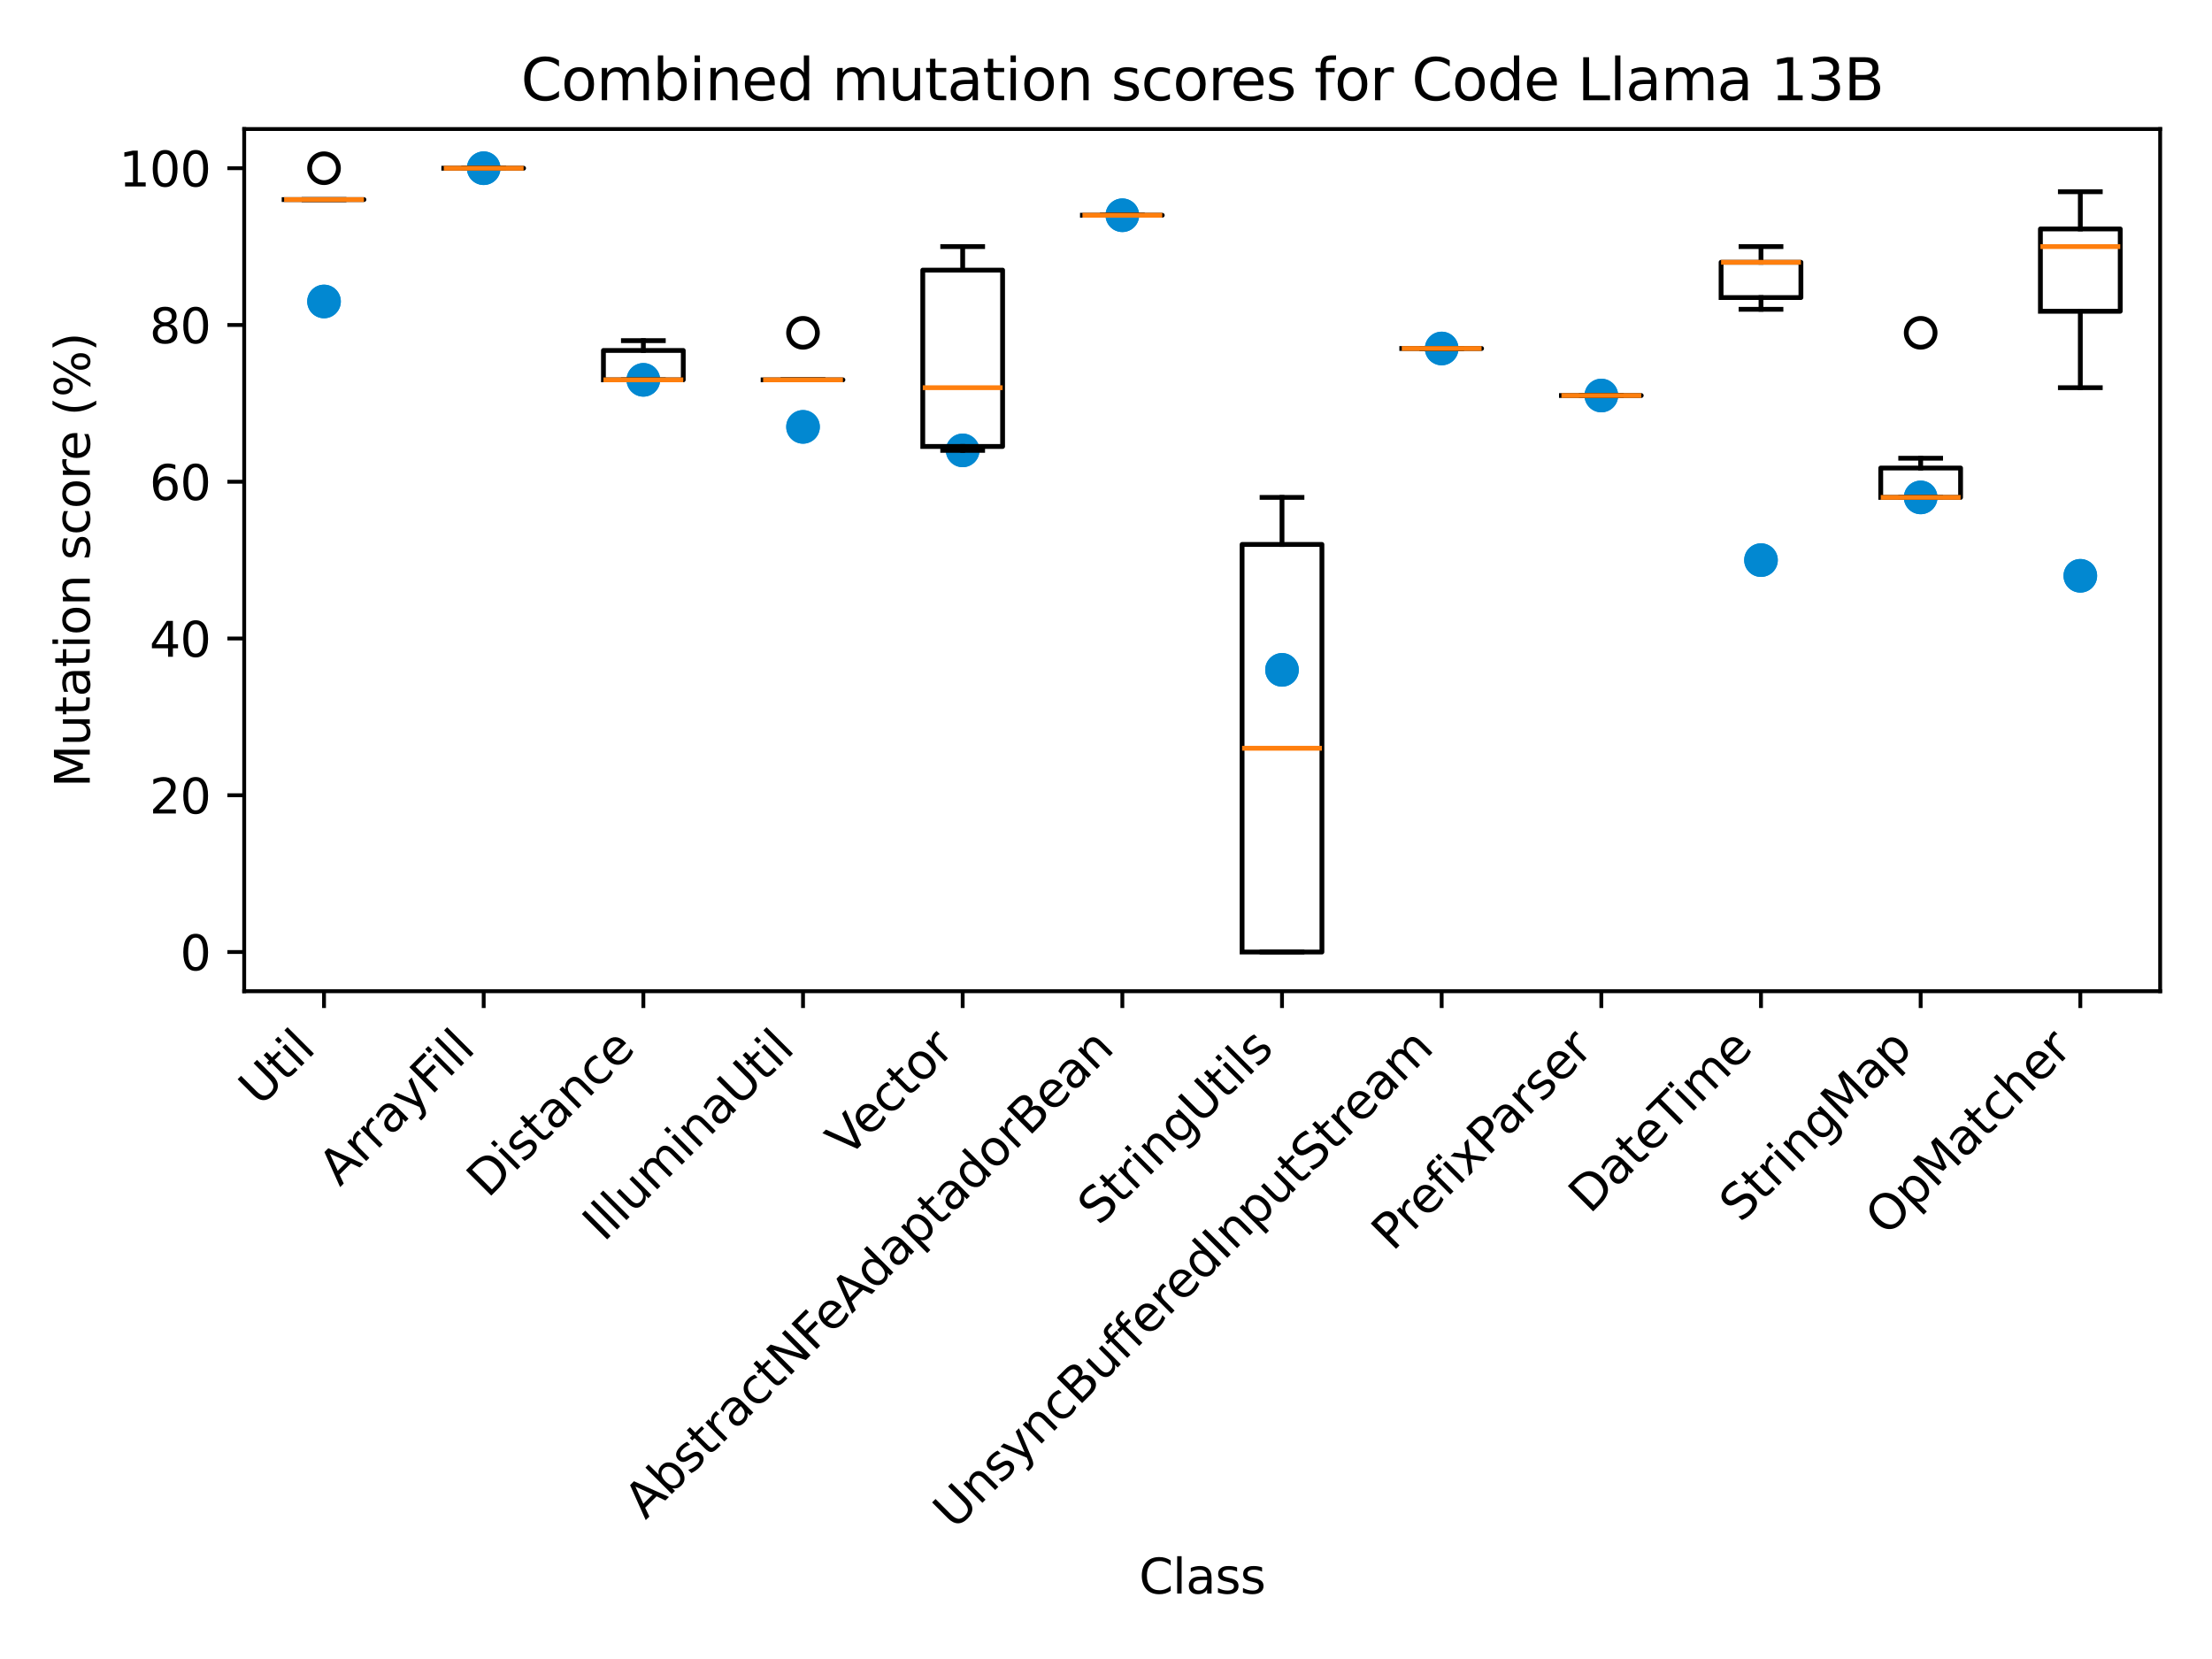 <?xml version="1.0" encoding="utf-8" standalone="no"?>
<!DOCTYPE svg PUBLIC "-//W3C//DTD SVG 1.1//EN"
  "http://www.w3.org/Graphics/SVG/1.1/DTD/svg11.dtd">
<svg xmlns:xlink="http://www.w3.org/1999/xlink" width="460.8pt" height="345.6pt" viewBox="0 0 460.8 345.6" xmlns="http://www.w3.org/2000/svg" version="1.1">
 <defs>
  <style type="text/css">*{stroke-linejoin: round; stroke-linecap: butt}</style>
 </defs>
 <g id="figure_1">
  <g id="patch_1">
   <path d="M 0 345.6 
L 460.8 345.6 
L 460.8 0 
L 0 0 
L 0 345.6 
z
" style="fill: none"/>
  </g>
  <g id="axes_1">
   <g id="patch_2">
    <path d="M 50.87 206.487 
L 450 206.487 
L 450 26.88 
L 50.87 26.88 
L 50.87 206.487 
z
" style="fill: none"/>
   </g>
   <g id="matplotlib.axis_1">
    <g id="xtick_1">
     <g id="line2d_1">
      <defs>
       <path id="mfef270eefd" d="M 0 0 
L 0 3.5 
" style="stroke: #000000; stroke-width: 0.8"/>
      </defs>
      <g>
       <use xlink:href="#mfef270eefd" x="67.5" y="206.487" style="stroke: #000000; stroke-width: 0.8"/>
      </g>
     </g>
     <g id="text_1">
      <!-- Util -->
      <g transform="translate(54.154 230.736) rotate(-45) scale(0.1 -0.1)">
       <defs>
        <path id="DejaVuSans-55" d="M 556 4666 
L 1191 4666 
L 1191 1831 
Q 1191 1081 1462 751 
Q 1734 422 2344 422 
Q 2950 422 3222 751 
Q 3494 1081 3494 1831 
L 3494 4666 
L 4128 4666 
L 4128 1753 
Q 4128 841 3676 375 
Q 3225 -91 2344 -91 
Q 1459 -91 1007 375 
Q 556 841 556 1753 
L 556 4666 
z
" transform="scale(0.016)"/>
        <path id="DejaVuSans-74" d="M 1172 4494 
L 1172 3500 
L 2356 3500 
L 2356 3053 
L 1172 3053 
L 1172 1153 
Q 1172 725 1289 603 
Q 1406 481 1766 481 
L 2356 481 
L 2356 0 
L 1766 0 
Q 1100 0 847 248 
Q 594 497 594 1153 
L 594 3053 
L 172 3053 
L 172 3500 
L 594 3500 
L 594 4494 
L 1172 4494 
z
" transform="scale(0.016)"/>
        <path id="DejaVuSans-69" d="M 603 3500 
L 1178 3500 
L 1178 0 
L 603 0 
L 603 3500 
z
M 603 4863 
L 1178 4863 
L 1178 4134 
L 603 4134 
L 603 4863 
z
" transform="scale(0.016)"/>
        <path id="DejaVuSans-6c" d="M 603 4863 
L 1178 4863 
L 1178 0 
L 603 0 
L 603 4863 
z
" transform="scale(0.016)"/>
       </defs>
       <use xlink:href="#DejaVuSans-55"/>
       <use xlink:href="#DejaVuSans-74" x="73.193"/>
       <use xlink:href="#DejaVuSans-69" x="112.402"/>
       <use xlink:href="#DejaVuSans-6c" x="140.186"/>
      </g>
     </g>
    </g>
    <g id="xtick_2">
     <g id="line2d_2">
      <g>
       <use xlink:href="#mfef270eefd" x="100.761" y="206.487" style="stroke: #000000; stroke-width: 0.8"/>
      </g>
     </g>
     <g id="text_2">
      <!-- ArrayFill -->
      <g transform="translate(70.798 247.353) rotate(-45) scale(0.1 -0.1)">
       <defs>
        <path id="DejaVuSans-41" d="M 2188 4044 
L 1331 1722 
L 3047 1722 
L 2188 4044 
z
M 1831 4666 
L 2547 4666 
L 4325 0 
L 3669 0 
L 3244 1197 
L 1141 1197 
L 716 0 
L 50 0 
L 1831 4666 
z
" transform="scale(0.016)"/>
        <path id="DejaVuSans-72" d="M 2631 2963 
Q 2534 3019 2420 3045 
Q 2306 3072 2169 3072 
Q 1681 3072 1420 2755 
Q 1159 2438 1159 1844 
L 1159 0 
L 581 0 
L 581 3500 
L 1159 3500 
L 1159 2956 
Q 1341 3275 1631 3429 
Q 1922 3584 2338 3584 
Q 2397 3584 2469 3576 
Q 2541 3569 2628 3553 
L 2631 2963 
z
" transform="scale(0.016)"/>
        <path id="DejaVuSans-61" d="M 2194 1759 
Q 1497 1759 1228 1600 
Q 959 1441 959 1056 
Q 959 750 1161 570 
Q 1363 391 1709 391 
Q 2188 391 2477 730 
Q 2766 1069 2766 1631 
L 2766 1759 
L 2194 1759 
z
M 3341 1997 
L 3341 0 
L 2766 0 
L 2766 531 
Q 2569 213 2275 61 
Q 1981 -91 1556 -91 
Q 1019 -91 701 211 
Q 384 513 384 1019 
Q 384 1609 779 1909 
Q 1175 2209 1959 2209 
L 2766 2209 
L 2766 2266 
Q 2766 2663 2505 2880 
Q 2244 3097 1772 3097 
Q 1472 3097 1187 3025 
Q 903 2953 641 2809 
L 641 3341 
Q 956 3463 1253 3523 
Q 1550 3584 1831 3584 
Q 2591 3584 2966 3190 
Q 3341 2797 3341 1997 
z
" transform="scale(0.016)"/>
        <path id="DejaVuSans-79" d="M 2059 -325 
Q 1816 -950 1584 -1140 
Q 1353 -1331 966 -1331 
L 506 -1331 
L 506 -850 
L 844 -850 
Q 1081 -850 1212 -737 
Q 1344 -625 1503 -206 
L 1606 56 
L 191 3500 
L 800 3500 
L 1894 763 
L 2988 3500 
L 3597 3500 
L 2059 -325 
z
" transform="scale(0.016)"/>
        <path id="DejaVuSans-46" d="M 628 4666 
L 3309 4666 
L 3309 4134 
L 1259 4134 
L 1259 2759 
L 3109 2759 
L 3109 2228 
L 1259 2228 
L 1259 0 
L 628 0 
L 628 4666 
z
" transform="scale(0.016)"/>
       </defs>
       <use xlink:href="#DejaVuSans-41"/>
       <use xlink:href="#DejaVuSans-72" x="68.408"/>
       <use xlink:href="#DejaVuSans-72" x="107.771"/>
       <use xlink:href="#DejaVuSans-61" x="148.885"/>
       <use xlink:href="#DejaVuSans-79" x="210.164"/>
       <use xlink:href="#DejaVuSans-46" x="269.344"/>
       <use xlink:href="#DejaVuSans-69" x="319.613"/>
       <use xlink:href="#DejaVuSans-6c" x="347.396"/>
       <use xlink:href="#DejaVuSans-6c" x="375.18"/>
      </g>
     </g>
    </g>
    <g id="xtick_3">
     <g id="line2d_3">
      <g>
       <use xlink:href="#mfef270eefd" x="134.022" y="206.487" style="stroke: #000000; stroke-width: 0.8"/>
      </g>
     </g>
     <g id="text_3">
      <!-- Distance -->
      <g transform="translate(101.633 249.778) rotate(-45) scale(0.1 -0.1)">
       <defs>
        <path id="DejaVuSans-44" d="M 1259 4147 
L 1259 519 
L 2022 519 
Q 2988 519 3436 956 
Q 3884 1394 3884 2338 
Q 3884 3275 3436 3711 
Q 2988 4147 2022 4147 
L 1259 4147 
z
M 628 4666 
L 1925 4666 
Q 3281 4666 3915 4102 
Q 4550 3538 4550 2338 
Q 4550 1131 3912 565 
Q 3275 0 1925 0 
L 628 0 
L 628 4666 
z
" transform="scale(0.016)"/>
        <path id="DejaVuSans-73" d="M 2834 3397 
L 2834 2853 
Q 2591 2978 2328 3040 
Q 2066 3103 1784 3103 
Q 1356 3103 1142 2972 
Q 928 2841 928 2578 
Q 928 2378 1081 2264 
Q 1234 2150 1697 2047 
L 1894 2003 
Q 2506 1872 2764 1633 
Q 3022 1394 3022 966 
Q 3022 478 2636 193 
Q 2250 -91 1575 -91 
Q 1294 -91 989 -36 
Q 684 19 347 128 
L 347 722 
Q 666 556 975 473 
Q 1284 391 1588 391 
Q 1994 391 2212 530 
Q 2431 669 2431 922 
Q 2431 1156 2273 1281 
Q 2116 1406 1581 1522 
L 1381 1569 
Q 847 1681 609 1914 
Q 372 2147 372 2553 
Q 372 3047 722 3315 
Q 1072 3584 1716 3584 
Q 2034 3584 2315 3537 
Q 2597 3491 2834 3397 
z
" transform="scale(0.016)"/>
        <path id="DejaVuSans-6e" d="M 3513 2113 
L 3513 0 
L 2938 0 
L 2938 2094 
Q 2938 2591 2744 2837 
Q 2550 3084 2163 3084 
Q 1697 3084 1428 2787 
Q 1159 2491 1159 1978 
L 1159 0 
L 581 0 
L 581 3500 
L 1159 3500 
L 1159 2956 
Q 1366 3272 1645 3428 
Q 1925 3584 2291 3584 
Q 2894 3584 3203 3211 
Q 3513 2838 3513 2113 
z
" transform="scale(0.016)"/>
        <path id="DejaVuSans-63" d="M 3122 3366 
L 3122 2828 
Q 2878 2963 2633 3030 
Q 2388 3097 2138 3097 
Q 1578 3097 1268 2742 
Q 959 2388 959 1747 
Q 959 1106 1268 751 
Q 1578 397 2138 397 
Q 2388 397 2633 464 
Q 2878 531 3122 666 
L 3122 134 
Q 2881 22 2623 -34 
Q 2366 -91 2075 -91 
Q 1284 -91 818 406 
Q 353 903 353 1747 
Q 353 2603 823 3093 
Q 1294 3584 2113 3584 
Q 2378 3584 2631 3529 
Q 2884 3475 3122 3366 
z
" transform="scale(0.016)"/>
        <path id="DejaVuSans-65" d="M 3597 1894 
L 3597 1613 
L 953 1613 
Q 991 1019 1311 708 
Q 1631 397 2203 397 
Q 2534 397 2845 478 
Q 3156 559 3463 722 
L 3463 178 
Q 3153 47 2828 -22 
Q 2503 -91 2169 -91 
Q 1331 -91 842 396 
Q 353 884 353 1716 
Q 353 2575 817 3079 
Q 1281 3584 2069 3584 
Q 2775 3584 3186 3129 
Q 3597 2675 3597 1894 
z
M 3022 2063 
Q 3016 2534 2758 2815 
Q 2500 3097 2075 3097 
Q 1594 3097 1305 2825 
Q 1016 2553 972 2059 
L 3022 2063 
z
" transform="scale(0.016)"/>
       </defs>
       <use xlink:href="#DejaVuSans-44"/>
       <use xlink:href="#DejaVuSans-69" x="77.002"/>
       <use xlink:href="#DejaVuSans-73" x="104.785"/>
       <use xlink:href="#DejaVuSans-74" x="156.885"/>
       <use xlink:href="#DejaVuSans-61" x="196.094"/>
       <use xlink:href="#DejaVuSans-6e" x="257.373"/>
       <use xlink:href="#DejaVuSans-63" x="320.752"/>
       <use xlink:href="#DejaVuSans-65" x="375.732"/>
      </g>
     </g>
    </g>
    <g id="xtick_4">
     <g id="line2d_4">
      <g>
       <use xlink:href="#mfef270eefd" x="167.283" y="206.487" style="stroke: #000000; stroke-width: 0.8"/>
      </g>
     </g>
     <g id="text_4">
      <!-- IlluminaUtil -->
      <g transform="translate(125.774 258.899) rotate(-45) scale(0.1 -0.1)">
       <defs>
        <path id="DejaVuSans-49" d="M 628 4666 
L 1259 4666 
L 1259 0 
L 628 0 
L 628 4666 
z
" transform="scale(0.016)"/>
        <path id="DejaVuSans-75" d="M 544 1381 
L 544 3500 
L 1119 3500 
L 1119 1403 
Q 1119 906 1312 657 
Q 1506 409 1894 409 
Q 2359 409 2629 706 
Q 2900 1003 2900 1516 
L 2900 3500 
L 3475 3500 
L 3475 0 
L 2900 0 
L 2900 538 
Q 2691 219 2414 64 
Q 2138 -91 1772 -91 
Q 1169 -91 856 284 
Q 544 659 544 1381 
z
M 1991 3584 
L 1991 3584 
z
" transform="scale(0.016)"/>
        <path id="DejaVuSans-6d" d="M 3328 2828 
Q 3544 3216 3844 3400 
Q 4144 3584 4550 3584 
Q 5097 3584 5394 3201 
Q 5691 2819 5691 2113 
L 5691 0 
L 5113 0 
L 5113 2094 
Q 5113 2597 4934 2840 
Q 4756 3084 4391 3084 
Q 3944 3084 3684 2787 
Q 3425 2491 3425 1978 
L 3425 0 
L 2847 0 
L 2847 2094 
Q 2847 2600 2669 2842 
Q 2491 3084 2119 3084 
Q 1678 3084 1418 2786 
Q 1159 2488 1159 1978 
L 1159 0 
L 581 0 
L 581 3500 
L 1159 3500 
L 1159 2956 
Q 1356 3278 1631 3431 
Q 1906 3584 2284 3584 
Q 2666 3584 2933 3390 
Q 3200 3197 3328 2828 
z
" transform="scale(0.016)"/>
       </defs>
       <use xlink:href="#DejaVuSans-49"/>
       <use xlink:href="#DejaVuSans-6c" x="29.492"/>
       <use xlink:href="#DejaVuSans-6c" x="57.275"/>
       <use xlink:href="#DejaVuSans-75" x="85.059"/>
       <use xlink:href="#DejaVuSans-6d" x="148.438"/>
       <use xlink:href="#DejaVuSans-69" x="245.85"/>
       <use xlink:href="#DejaVuSans-6e" x="273.633"/>
       <use xlink:href="#DejaVuSans-61" x="337.012"/>
       <use xlink:href="#DejaVuSans-55" x="398.291"/>
       <use xlink:href="#DejaVuSans-74" x="471.484"/>
       <use xlink:href="#DejaVuSans-69" x="510.693"/>
       <use xlink:href="#DejaVuSans-6c" x="538.477"/>
      </g>
     </g>
    </g>
    <g id="xtick_5">
     <g id="line2d_5">
      <g>
       <use xlink:href="#mfef270eefd" x="200.544" y="206.487" style="stroke: #000000; stroke-width: 0.8"/>
      </g>
     </g>
     <g id="text_5">
      <!-- Vector -->
      <g transform="translate(176.54 241.394) rotate(-45) scale(0.1 -0.1)">
       <defs>
        <path id="DejaVuSans-56" d="M 1831 0 
L 50 4666 
L 709 4666 
L 2188 738 
L 3669 4666 
L 4325 4666 
L 2547 0 
L 1831 0 
z
" transform="scale(0.016)"/>
        <path id="DejaVuSans-6f" d="M 1959 3097 
Q 1497 3097 1228 2736 
Q 959 2375 959 1747 
Q 959 1119 1226 758 
Q 1494 397 1959 397 
Q 2419 397 2687 759 
Q 2956 1122 2956 1747 
Q 2956 2369 2687 2733 
Q 2419 3097 1959 3097 
z
M 1959 3584 
Q 2709 3584 3137 3096 
Q 3566 2609 3566 1747 
Q 3566 888 3137 398 
Q 2709 -91 1959 -91 
Q 1206 -91 779 398 
Q 353 888 353 1747 
Q 353 2609 779 3096 
Q 1206 3584 1959 3584 
z
" transform="scale(0.016)"/>
       </defs>
       <use xlink:href="#DejaVuSans-56"/>
       <use xlink:href="#DejaVuSans-65" x="60.658"/>
       <use xlink:href="#DejaVuSans-63" x="122.182"/>
       <use xlink:href="#DejaVuSans-74" x="177.162"/>
       <use xlink:href="#DejaVuSans-6f" x="216.371"/>
       <use xlink:href="#DejaVuSans-72" x="277.553"/>
      </g>
     </g>
    </g>
    <g id="xtick_6">
     <g id="line2d_6">
      <g>
       <use xlink:href="#mfef270eefd" x="233.805" y="206.487" style="stroke: #000000; stroke-width: 0.8"/>
      </g>
     </g>
     <g id="text_6">
      <!-- AbstractNFeAdaptadorBean -->
      <g transform="translate(134.464 316.73) rotate(-45) scale(0.1 -0.1)">
       <defs>
        <path id="DejaVuSans-62" d="M 3116 1747 
Q 3116 2381 2855 2742 
Q 2594 3103 2138 3103 
Q 1681 3103 1420 2742 
Q 1159 2381 1159 1747 
Q 1159 1113 1420 752 
Q 1681 391 2138 391 
Q 2594 391 2855 752 
Q 3116 1113 3116 1747 
z
M 1159 2969 
Q 1341 3281 1617 3432 
Q 1894 3584 2278 3584 
Q 2916 3584 3314 3078 
Q 3713 2572 3713 1747 
Q 3713 922 3314 415 
Q 2916 -91 2278 -91 
Q 1894 -91 1617 61 
Q 1341 213 1159 525 
L 1159 0 
L 581 0 
L 581 4863 
L 1159 4863 
L 1159 2969 
z
" transform="scale(0.016)"/>
        <path id="DejaVuSans-4e" d="M 628 4666 
L 1478 4666 
L 3547 763 
L 3547 4666 
L 4159 4666 
L 4159 0 
L 3309 0 
L 1241 3903 
L 1241 0 
L 628 0 
L 628 4666 
z
" transform="scale(0.016)"/>
        <path id="DejaVuSans-64" d="M 2906 2969 
L 2906 4863 
L 3481 4863 
L 3481 0 
L 2906 0 
L 2906 525 
Q 2725 213 2448 61 
Q 2172 -91 1784 -91 
Q 1150 -91 751 415 
Q 353 922 353 1747 
Q 353 2572 751 3078 
Q 1150 3584 1784 3584 
Q 2172 3584 2448 3432 
Q 2725 3281 2906 2969 
z
M 947 1747 
Q 947 1113 1208 752 
Q 1469 391 1925 391 
Q 2381 391 2643 752 
Q 2906 1113 2906 1747 
Q 2906 2381 2643 2742 
Q 2381 3103 1925 3103 
Q 1469 3103 1208 2742 
Q 947 2381 947 1747 
z
" transform="scale(0.016)"/>
        <path id="DejaVuSans-70" d="M 1159 525 
L 1159 -1331 
L 581 -1331 
L 581 3500 
L 1159 3500 
L 1159 2969 
Q 1341 3281 1617 3432 
Q 1894 3584 2278 3584 
Q 2916 3584 3314 3078 
Q 3713 2572 3713 1747 
Q 3713 922 3314 415 
Q 2916 -91 2278 -91 
Q 1894 -91 1617 61 
Q 1341 213 1159 525 
z
M 3116 1747 
Q 3116 2381 2855 2742 
Q 2594 3103 2138 3103 
Q 1681 3103 1420 2742 
Q 1159 2381 1159 1747 
Q 1159 1113 1420 752 
Q 1681 391 2138 391 
Q 2594 391 2855 752 
Q 3116 1113 3116 1747 
z
" transform="scale(0.016)"/>
        <path id="DejaVuSans-42" d="M 1259 2228 
L 1259 519 
L 2272 519 
Q 2781 519 3026 730 
Q 3272 941 3272 1375 
Q 3272 1813 3026 2020 
Q 2781 2228 2272 2228 
L 1259 2228 
z
M 1259 4147 
L 1259 2741 
L 2194 2741 
Q 2656 2741 2882 2914 
Q 3109 3088 3109 3444 
Q 3109 3797 2882 3972 
Q 2656 4147 2194 4147 
L 1259 4147 
z
M 628 4666 
L 2241 4666 
Q 2963 4666 3353 4366 
Q 3744 4066 3744 3513 
Q 3744 3084 3544 2831 
Q 3344 2578 2956 2516 
Q 3422 2416 3680 2098 
Q 3938 1781 3938 1306 
Q 3938 681 3513 340 
Q 3088 0 2303 0 
L 628 0 
L 628 4666 
z
" transform="scale(0.016)"/>
       </defs>
       <use xlink:href="#DejaVuSans-41"/>
       <use xlink:href="#DejaVuSans-62" x="68.408"/>
       <use xlink:href="#DejaVuSans-73" x="131.885"/>
       <use xlink:href="#DejaVuSans-74" x="183.984"/>
       <use xlink:href="#DejaVuSans-72" x="223.193"/>
       <use xlink:href="#DejaVuSans-61" x="264.307"/>
       <use xlink:href="#DejaVuSans-63" x="325.586"/>
       <use xlink:href="#DejaVuSans-74" x="380.566"/>
       <use xlink:href="#DejaVuSans-4e" x="419.775"/>
       <use xlink:href="#DejaVuSans-46" x="494.58"/>
       <use xlink:href="#DejaVuSans-65" x="546.6"/>
       <use xlink:href="#DejaVuSans-41" x="608.123"/>
       <use xlink:href="#DejaVuSans-64" x="674.781"/>
       <use xlink:href="#DejaVuSans-61" x="738.258"/>
       <use xlink:href="#DejaVuSans-70" x="799.537"/>
       <use xlink:href="#DejaVuSans-74" x="863.014"/>
       <use xlink:href="#DejaVuSans-61" x="902.223"/>
       <use xlink:href="#DejaVuSans-64" x="963.502"/>
       <use xlink:href="#DejaVuSans-6f" x="1026.979"/>
       <use xlink:href="#DejaVuSans-72" x="1088.16"/>
       <use xlink:href="#DejaVuSans-42" x="1129.273"/>
       <use xlink:href="#DejaVuSans-65" x="1197.877"/>
       <use xlink:href="#DejaVuSans-61" x="1259.4"/>
       <use xlink:href="#DejaVuSans-6e" x="1320.68"/>
      </g>
     </g>
    </g>
    <g id="xtick_7">
     <g id="line2d_7">
      <g>
       <use xlink:href="#mfef270eefd" x="267.065" y="206.487" style="stroke: #000000; stroke-width: 0.8"/>
      </g>
     </g>
     <g id="text_7">
      <!-- StringUtils -->
      <g transform="translate(228.932 255.523) rotate(-45) scale(0.1 -0.1)">
       <defs>
        <path id="DejaVuSans-53" d="M 3425 4513 
L 3425 3897 
Q 3066 4069 2747 4153 
Q 2428 4238 2131 4238 
Q 1616 4238 1336 4038 
Q 1056 3838 1056 3469 
Q 1056 3159 1242 3001 
Q 1428 2844 1947 2747 
L 2328 2669 
Q 3034 2534 3370 2195 
Q 3706 1856 3706 1288 
Q 3706 609 3251 259 
Q 2797 -91 1919 -91 
Q 1588 -91 1214 -16 
Q 841 59 441 206 
L 441 856 
Q 825 641 1194 531 
Q 1563 422 1919 422 
Q 2459 422 2753 634 
Q 3047 847 3047 1241 
Q 3047 1584 2836 1778 
Q 2625 1972 2144 2069 
L 1759 2144 
Q 1053 2284 737 2584 
Q 422 2884 422 3419 
Q 422 4038 858 4394 
Q 1294 4750 2059 4750 
Q 2388 4750 2728 4690 
Q 3069 4631 3425 4513 
z
" transform="scale(0.016)"/>
        <path id="DejaVuSans-67" d="M 2906 1791 
Q 2906 2416 2648 2759 
Q 2391 3103 1925 3103 
Q 1463 3103 1205 2759 
Q 947 2416 947 1791 
Q 947 1169 1205 825 
Q 1463 481 1925 481 
Q 2391 481 2648 825 
Q 2906 1169 2906 1791 
z
M 3481 434 
Q 3481 -459 3084 -895 
Q 2688 -1331 1869 -1331 
Q 1566 -1331 1297 -1286 
Q 1028 -1241 775 -1147 
L 775 -588 
Q 1028 -725 1275 -790 
Q 1522 -856 1778 -856 
Q 2344 -856 2625 -561 
Q 2906 -266 2906 331 
L 2906 616 
Q 2728 306 2450 153 
Q 2172 0 1784 0 
Q 1141 0 747 490 
Q 353 981 353 1791 
Q 353 2603 747 3093 
Q 1141 3584 1784 3584 
Q 2172 3584 2450 3431 
Q 2728 3278 2906 2969 
L 2906 3500 
L 3481 3500 
L 3481 434 
z
" transform="scale(0.016)"/>
       </defs>
       <use xlink:href="#DejaVuSans-53"/>
       <use xlink:href="#DejaVuSans-74" x="63.477"/>
       <use xlink:href="#DejaVuSans-72" x="102.686"/>
       <use xlink:href="#DejaVuSans-69" x="143.799"/>
       <use xlink:href="#DejaVuSans-6e" x="171.582"/>
       <use xlink:href="#DejaVuSans-67" x="234.961"/>
       <use xlink:href="#DejaVuSans-55" x="298.438"/>
       <use xlink:href="#DejaVuSans-74" x="371.631"/>
       <use xlink:href="#DejaVuSans-69" x="410.84"/>
       <use xlink:href="#DejaVuSans-6c" x="438.623"/>
       <use xlink:href="#DejaVuSans-73" x="466.406"/>
      </g>
     </g>
    </g>
    <g id="xtick_8">
     <g id="line2d_8">
      <g>
       <use xlink:href="#mfef270eefd" x="300.326" y="206.487" style="stroke: #000000; stroke-width: 0.8"/>
      </g>
     </g>
     <g id="text_8">
      <!-- UnsyncBufferedInputStream -->
      <g transform="translate(198.821 318.895) rotate(-45) scale(0.1 -0.1)">
       <defs>
        <path id="DejaVuSans-66" d="M 2375 4863 
L 2375 4384 
L 1825 4384 
Q 1516 4384 1395 4259 
Q 1275 4134 1275 3809 
L 1275 3500 
L 2222 3500 
L 2222 3053 
L 1275 3053 
L 1275 0 
L 697 0 
L 697 3053 
L 147 3053 
L 147 3500 
L 697 3500 
L 697 3744 
Q 697 4328 969 4595 
Q 1241 4863 1831 4863 
L 2375 4863 
z
" transform="scale(0.016)"/>
       </defs>
       <use xlink:href="#DejaVuSans-55"/>
       <use xlink:href="#DejaVuSans-6e" x="73.193"/>
       <use xlink:href="#DejaVuSans-73" x="136.572"/>
       <use xlink:href="#DejaVuSans-79" x="188.672"/>
       <use xlink:href="#DejaVuSans-6e" x="247.852"/>
       <use xlink:href="#DejaVuSans-63" x="311.23"/>
       <use xlink:href="#DejaVuSans-42" x="366.211"/>
       <use xlink:href="#DejaVuSans-75" x="434.814"/>
       <use xlink:href="#DejaVuSans-66" x="498.193"/>
       <use xlink:href="#DejaVuSans-66" x="533.398"/>
       <use xlink:href="#DejaVuSans-65" x="568.604"/>
       <use xlink:href="#DejaVuSans-72" x="630.127"/>
       <use xlink:href="#DejaVuSans-65" x="668.99"/>
       <use xlink:href="#DejaVuSans-64" x="730.514"/>
       <use xlink:href="#DejaVuSans-49" x="793.99"/>
       <use xlink:href="#DejaVuSans-6e" x="823.482"/>
       <use xlink:href="#DejaVuSans-70" x="886.861"/>
       <use xlink:href="#DejaVuSans-75" x="950.338"/>
       <use xlink:href="#DejaVuSans-74" x="1013.717"/>
       <use xlink:href="#DejaVuSans-53" x="1052.926"/>
       <use xlink:href="#DejaVuSans-74" x="1116.402"/>
       <use xlink:href="#DejaVuSans-72" x="1155.611"/>
       <use xlink:href="#DejaVuSans-65" x="1194.475"/>
       <use xlink:href="#DejaVuSans-61" x="1255.998"/>
       <use xlink:href="#DejaVuSans-6d" x="1317.277"/>
      </g>
     </g>
    </g>
    <g id="xtick_9">
     <g id="line2d_9">
      <g>
       <use xlink:href="#mfef270eefd" x="333.587" y="206.487" style="stroke: #000000; stroke-width: 0.8"/>
      </g>
     </g>
     <g id="text_9">
      <!-- PrefixParser -->
      <g transform="translate(290.112 260.865) rotate(-45) scale(0.1 -0.1)">
       <defs>
        <path id="DejaVuSans-50" d="M 1259 4147 
L 1259 2394 
L 2053 2394 
Q 2494 2394 2734 2622 
Q 2975 2850 2975 3272 
Q 2975 3691 2734 3919 
Q 2494 4147 2053 4147 
L 1259 4147 
z
M 628 4666 
L 2053 4666 
Q 2838 4666 3239 4311 
Q 3641 3956 3641 3272 
Q 3641 2581 3239 2228 
Q 2838 1875 2053 1875 
L 1259 1875 
L 1259 0 
L 628 0 
L 628 4666 
z
" transform="scale(0.016)"/>
        <path id="DejaVuSans-78" d="M 3513 3500 
L 2247 1797 
L 3578 0 
L 2900 0 
L 1881 1375 
L 863 0 
L 184 0 
L 1544 1831 
L 300 3500 
L 978 3500 
L 1906 2253 
L 2834 3500 
L 3513 3500 
z
" transform="scale(0.016)"/>
       </defs>
       <use xlink:href="#DejaVuSans-50"/>
       <use xlink:href="#DejaVuSans-72" x="58.553"/>
       <use xlink:href="#DejaVuSans-65" x="97.416"/>
       <use xlink:href="#DejaVuSans-66" x="158.939"/>
       <use xlink:href="#DejaVuSans-69" x="194.145"/>
       <use xlink:href="#DejaVuSans-78" x="221.928"/>
       <use xlink:href="#DejaVuSans-50" x="281.107"/>
       <use xlink:href="#DejaVuSans-61" x="336.91"/>
       <use xlink:href="#DejaVuSans-72" x="398.189"/>
       <use xlink:href="#DejaVuSans-73" x="439.303"/>
       <use xlink:href="#DejaVuSans-65" x="491.402"/>
       <use xlink:href="#DejaVuSans-72" x="552.926"/>
      </g>
     </g>
    </g>
    <g id="xtick_10">
     <g id="line2d_10">
      <g>
       <use xlink:href="#mfef270eefd" x="366.848" y="206.487" style="stroke: #000000; stroke-width: 0.8"/>
      </g>
     </g>
     <g id="text_10">
      <!-- DateTime -->
      <g transform="translate(331.175 253.062) rotate(-45) scale(0.1 -0.1)">
       <defs>
        <path id="DejaVuSans-54" d="M -19 4666 
L 3928 4666 
L 3928 4134 
L 2272 4134 
L 2272 0 
L 1638 0 
L 1638 4134 
L -19 4134 
L -19 4666 
z
" transform="scale(0.016)"/>
       </defs>
       <use xlink:href="#DejaVuSans-44"/>
       <use xlink:href="#DejaVuSans-61" x="77.002"/>
       <use xlink:href="#DejaVuSans-74" x="138.281"/>
       <use xlink:href="#DejaVuSans-65" x="177.49"/>
       <use xlink:href="#DejaVuSans-54" x="239.014"/>
       <use xlink:href="#DejaVuSans-69" x="296.973"/>
       <use xlink:href="#DejaVuSans-6d" x="324.756"/>
       <use xlink:href="#DejaVuSans-65" x="422.168"/>
      </g>
     </g>
    </g>
    <g id="xtick_11">
     <g id="line2d_11">
      <g>
       <use xlink:href="#mfef270eefd" x="400.109" y="206.487" style="stroke: #000000; stroke-width: 0.8"/>
      </g>
     </g>
     <g id="text_11">
      <!-- StringMap -->
      <g transform="translate(362.612 254.886) rotate(-45) scale(0.1 -0.1)">
       <defs>
        <path id="DejaVuSans-4d" d="M 628 4666 
L 1569 4666 
L 2759 1491 
L 3956 4666 
L 4897 4666 
L 4897 0 
L 4281 0 
L 4281 4097 
L 3078 897 
L 2444 897 
L 1241 4097 
L 1241 0 
L 628 0 
L 628 4666 
z
" transform="scale(0.016)"/>
       </defs>
       <use xlink:href="#DejaVuSans-53"/>
       <use xlink:href="#DejaVuSans-74" x="63.477"/>
       <use xlink:href="#DejaVuSans-72" x="102.686"/>
       <use xlink:href="#DejaVuSans-69" x="143.799"/>
       <use xlink:href="#DejaVuSans-6e" x="171.582"/>
       <use xlink:href="#DejaVuSans-67" x="234.961"/>
       <use xlink:href="#DejaVuSans-4d" x="298.438"/>
       <use xlink:href="#DejaVuSans-61" x="384.717"/>
       <use xlink:href="#DejaVuSans-70" x="445.996"/>
      </g>
     </g>
    </g>
    <g id="xtick_12">
     <g id="line2d_12">
      <g>
       <use xlink:href="#mfef270eefd" x="433.37" y="206.487" style="stroke: #000000; stroke-width: 0.8"/>
      </g>
     </g>
     <g id="text_12">
      <!-- OpMatcher -->
      <g transform="translate(393.01 257.749) rotate(-45) scale(0.1 -0.1)">
       <defs>
        <path id="DejaVuSans-4f" d="M 2522 4238 
Q 1834 4238 1429 3725 
Q 1025 3213 1025 2328 
Q 1025 1447 1429 934 
Q 1834 422 2522 422 
Q 3209 422 3611 934 
Q 4013 1447 4013 2328 
Q 4013 3213 3611 3725 
Q 3209 4238 2522 4238 
z
M 2522 4750 
Q 3503 4750 4090 4092 
Q 4678 3434 4678 2328 
Q 4678 1225 4090 567 
Q 3503 -91 2522 -91 
Q 1538 -91 948 565 
Q 359 1222 359 2328 
Q 359 3434 948 4092 
Q 1538 4750 2522 4750 
z
" transform="scale(0.016)"/>
        <path id="DejaVuSans-68" d="M 3513 2113 
L 3513 0 
L 2938 0 
L 2938 2094 
Q 2938 2591 2744 2837 
Q 2550 3084 2163 3084 
Q 1697 3084 1428 2787 
Q 1159 2491 1159 1978 
L 1159 0 
L 581 0 
L 581 4863 
L 1159 4863 
L 1159 2956 
Q 1366 3272 1645 3428 
Q 1925 3584 2291 3584 
Q 2894 3584 3203 3211 
Q 3513 2838 3513 2113 
z
" transform="scale(0.016)"/>
       </defs>
       <use xlink:href="#DejaVuSans-4f"/>
       <use xlink:href="#DejaVuSans-70" x="78.711"/>
       <use xlink:href="#DejaVuSans-4d" x="142.188"/>
       <use xlink:href="#DejaVuSans-61" x="228.467"/>
       <use xlink:href="#DejaVuSans-74" x="289.746"/>
       <use xlink:href="#DejaVuSans-63" x="328.955"/>
       <use xlink:href="#DejaVuSans-68" x="383.936"/>
       <use xlink:href="#DejaVuSans-65" x="447.314"/>
       <use xlink:href="#DejaVuSans-72" x="508.838"/>
      </g>
     </g>
    </g>
    <g id="text_13">
     <!-- Class -->
     <g transform="translate(237.281 331.964) scale(0.1 -0.1)">
      <defs>
       <path id="DejaVuSans-43" d="M 4122 4306 
L 4122 3641 
Q 3803 3938 3442 4084 
Q 3081 4231 2675 4231 
Q 1875 4231 1450 3742 
Q 1025 3253 1025 2328 
Q 1025 1406 1450 917 
Q 1875 428 2675 428 
Q 3081 428 3442 575 
Q 3803 722 4122 1019 
L 4122 359 
Q 3791 134 3420 21 
Q 3050 -91 2638 -91 
Q 1578 -91 968 557 
Q 359 1206 359 2328 
Q 359 3453 968 4101 
Q 1578 4750 2638 4750 
Q 3056 4750 3426 4639 
Q 3797 4528 4122 4306 
z
" transform="scale(0.016)"/>
      </defs>
      <use xlink:href="#DejaVuSans-43"/>
      <use xlink:href="#DejaVuSans-6c" x="69.824"/>
      <use xlink:href="#DejaVuSans-61" x="97.607"/>
      <use xlink:href="#DejaVuSans-73" x="158.887"/>
      <use xlink:href="#DejaVuSans-73" x="210.986"/>
     </g>
    </g>
   </g>
   <g id="matplotlib.axis_2">
    <g id="ytick_1">
     <g id="line2d_13">
      <defs>
       <path id="m09de76057e" d="M 0 0 
L -3.5 0 
" style="stroke: #000000; stroke-width: 0.8"/>
      </defs>
      <g>
       <use xlink:href="#m09de76057e" x="50.87" y="198.323" style="stroke: #000000; stroke-width: 0.8"/>
      </g>
     </g>
     <g id="text_14">
      <!-- 0 -->
      <g transform="translate(37.508 202.123) scale(0.1 -0.1)">
       <defs>
        <path id="DejaVuSans-30" d="M 2034 4250 
Q 1547 4250 1301 3770 
Q 1056 3291 1056 2328 
Q 1056 1369 1301 889 
Q 1547 409 2034 409 
Q 2525 409 2770 889 
Q 3016 1369 3016 2328 
Q 3016 3291 2770 3770 
Q 2525 4250 2034 4250 
z
M 2034 4750 
Q 2819 4750 3233 4129 
Q 3647 3509 3647 2328 
Q 3647 1150 3233 529 
Q 2819 -91 2034 -91 
Q 1250 -91 836 529 
Q 422 1150 422 2328 
Q 422 3509 836 4129 
Q 1250 4750 2034 4750 
z
" transform="scale(0.016)"/>
       </defs>
       <use xlink:href="#DejaVuSans-30"/>
      </g>
     </g>
    </g>
    <g id="ytick_2">
     <g id="line2d_14">
      <g>
       <use xlink:href="#m09de76057e" x="50.87" y="165.667" style="stroke: #000000; stroke-width: 0.8"/>
      </g>
     </g>
     <g id="text_15">
      <!-- 20 -->
      <g transform="translate(31.145 169.467) scale(0.1 -0.1)">
       <defs>
        <path id="DejaVuSans-32" d="M 1228 531 
L 3431 531 
L 3431 0 
L 469 0 
L 469 531 
Q 828 903 1448 1529 
Q 2069 2156 2228 2338 
Q 2531 2678 2651 2914 
Q 2772 3150 2772 3378 
Q 2772 3750 2511 3984 
Q 2250 4219 1831 4219 
Q 1534 4219 1204 4116 
Q 875 4013 500 3803 
L 500 4441 
Q 881 4594 1212 4672 
Q 1544 4750 1819 4750 
Q 2544 4750 2975 4387 
Q 3406 4025 3406 3419 
Q 3406 3131 3298 2873 
Q 3191 2616 2906 2266 
Q 2828 2175 2409 1742 
Q 1991 1309 1228 531 
z
" transform="scale(0.016)"/>
       </defs>
       <use xlink:href="#DejaVuSans-32"/>
       <use xlink:href="#DejaVuSans-30" x="63.623"/>
      </g>
     </g>
    </g>
    <g id="ytick_3">
     <g id="line2d_15">
      <g>
       <use xlink:href="#m09de76057e" x="50.87" y="133.012" style="stroke: #000000; stroke-width: 0.8"/>
      </g>
     </g>
     <g id="text_16">
      <!-- 40 -->
      <g transform="translate(31.145 136.811) scale(0.1 -0.1)">
       <defs>
        <path id="DejaVuSans-34" d="M 2419 4116 
L 825 1625 
L 2419 1625 
L 2419 4116 
z
M 2253 4666 
L 3047 4666 
L 3047 1625 
L 3713 1625 
L 3713 1100 
L 3047 1100 
L 3047 0 
L 2419 0 
L 2419 1100 
L 313 1100 
L 313 1709 
L 2253 4666 
z
" transform="scale(0.016)"/>
       </defs>
       <use xlink:href="#DejaVuSans-34"/>
       <use xlink:href="#DejaVuSans-30" x="63.623"/>
      </g>
     </g>
    </g>
    <g id="ytick_4">
     <g id="line2d_16">
      <g>
       <use xlink:href="#m09de76057e" x="50.87" y="100.356" style="stroke: #000000; stroke-width: 0.8"/>
      </g>
     </g>
     <g id="text_17">
      <!-- 60 -->
      <g transform="translate(31.145 104.155) scale(0.1 -0.1)">
       <defs>
        <path id="DejaVuSans-36" d="M 2113 2584 
Q 1688 2584 1439 2293 
Q 1191 2003 1191 1497 
Q 1191 994 1439 701 
Q 1688 409 2113 409 
Q 2538 409 2786 701 
Q 3034 994 3034 1497 
Q 3034 2003 2786 2293 
Q 2538 2584 2113 2584 
z
M 3366 4563 
L 3366 3988 
Q 3128 4100 2886 4159 
Q 2644 4219 2406 4219 
Q 1781 4219 1451 3797 
Q 1122 3375 1075 2522 
Q 1259 2794 1537 2939 
Q 1816 3084 2150 3084 
Q 2853 3084 3261 2657 
Q 3669 2231 3669 1497 
Q 3669 778 3244 343 
Q 2819 -91 2113 -91 
Q 1303 -91 875 529 
Q 447 1150 447 2328 
Q 447 3434 972 4092 
Q 1497 4750 2381 4750 
Q 2619 4750 2861 4703 
Q 3103 4656 3366 4563 
z
" transform="scale(0.016)"/>
       </defs>
       <use xlink:href="#DejaVuSans-36"/>
       <use xlink:href="#DejaVuSans-30" x="63.623"/>
      </g>
     </g>
    </g>
    <g id="ytick_5">
     <g id="line2d_17">
      <g>
       <use xlink:href="#m09de76057e" x="50.87" y="67.7" style="stroke: #000000; stroke-width: 0.8"/>
      </g>
     </g>
     <g id="text_18">
      <!-- 80 -->
      <g transform="translate(31.145 71.499) scale(0.1 -0.1)">
       <defs>
        <path id="DejaVuSans-38" d="M 2034 2216 
Q 1584 2216 1326 1975 
Q 1069 1734 1069 1313 
Q 1069 891 1326 650 
Q 1584 409 2034 409 
Q 2484 409 2743 651 
Q 3003 894 3003 1313 
Q 3003 1734 2745 1975 
Q 2488 2216 2034 2216 
z
M 1403 2484 
Q 997 2584 770 2862 
Q 544 3141 544 3541 
Q 544 4100 942 4425 
Q 1341 4750 2034 4750 
Q 2731 4750 3128 4425 
Q 3525 4100 3525 3541 
Q 3525 3141 3298 2862 
Q 3072 2584 2669 2484 
Q 3125 2378 3379 2068 
Q 3634 1759 3634 1313 
Q 3634 634 3220 271 
Q 2806 -91 2034 -91 
Q 1263 -91 848 271 
Q 434 634 434 1313 
Q 434 1759 690 2068 
Q 947 2378 1403 2484 
z
M 1172 3481 
Q 1172 3119 1398 2916 
Q 1625 2713 2034 2713 
Q 2441 2713 2670 2916 
Q 2900 3119 2900 3481 
Q 2900 3844 2670 4047 
Q 2441 4250 2034 4250 
Q 1625 4250 1398 4047 
Q 1172 3844 1172 3481 
z
" transform="scale(0.016)"/>
       </defs>
       <use xlink:href="#DejaVuSans-38"/>
       <use xlink:href="#DejaVuSans-30" x="63.623"/>
      </g>
     </g>
    </g>
    <g id="ytick_6">
     <g id="line2d_18">
      <g>
       <use xlink:href="#m09de76057e" x="50.87" y="35.044" style="stroke: #000000; stroke-width: 0.8"/>
      </g>
     </g>
     <g id="text_19">
      <!-- 100 -->
      <g transform="translate(24.782 38.843) scale(0.1 -0.1)">
       <defs>
        <path id="DejaVuSans-31" d="M 794 531 
L 1825 531 
L 1825 4091 
L 703 3866 
L 703 4441 
L 1819 4666 
L 2450 4666 
L 2450 531 
L 3481 531 
L 3481 0 
L 794 0 
L 794 531 
z
" transform="scale(0.016)"/>
       </defs>
       <use xlink:href="#DejaVuSans-31"/>
       <use xlink:href="#DejaVuSans-30" x="63.623"/>
       <use xlink:href="#DejaVuSans-30" x="127.246"/>
      </g>
     </g>
    </g>
    <g id="text_20">
     <!-- Mutation score (%) -->
     <g transform="translate(18.703 164.031) rotate(-90) scale(0.1 -0.1)">
      <defs>
       <path id="DejaVuSans-20" transform="scale(0.016)"/>
       <path id="DejaVuSans-28" d="M 1984 4856 
Q 1566 4138 1362 3434 
Q 1159 2731 1159 2009 
Q 1159 1288 1364 580 
Q 1569 -128 1984 -844 
L 1484 -844 
Q 1016 -109 783 600 
Q 550 1309 550 2009 
Q 550 2706 781 3412 
Q 1013 4119 1484 4856 
L 1984 4856 
z
" transform="scale(0.016)"/>
       <path id="DejaVuSans-25" d="M 4653 2053 
Q 4381 2053 4226 1822 
Q 4072 1591 4072 1178 
Q 4072 772 4226 539 
Q 4381 306 4653 306 
Q 4919 306 5073 539 
Q 5228 772 5228 1178 
Q 5228 1588 5073 1820 
Q 4919 2053 4653 2053 
z
M 4653 2450 
Q 5147 2450 5437 2106 
Q 5728 1763 5728 1178 
Q 5728 594 5436 251 
Q 5144 -91 4653 -91 
Q 4153 -91 3862 251 
Q 3572 594 3572 1178 
Q 3572 1766 3864 2108 
Q 4156 2450 4653 2450 
z
M 1428 4353 
Q 1159 4353 1004 4120 
Q 850 3888 850 3481 
Q 850 3069 1003 2837 
Q 1156 2606 1428 2606 
Q 1700 2606 1854 2837 
Q 2009 3069 2009 3481 
Q 2009 3884 1853 4118 
Q 1697 4353 1428 4353 
z
M 4250 4750 
L 4750 4750 
L 1831 -91 
L 1331 -91 
L 4250 4750 
z
M 1428 4750 
Q 1922 4750 2215 4408 
Q 2509 4066 2509 3481 
Q 2509 2891 2217 2550 
Q 1925 2209 1428 2209 
Q 931 2209 642 2551 
Q 353 2894 353 3481 
Q 353 4063 643 4406 
Q 934 4750 1428 4750 
z
" transform="scale(0.016)"/>
       <path id="DejaVuSans-29" d="M 513 4856 
L 1013 4856 
Q 1481 4119 1714 3412 
Q 1947 2706 1947 2009 
Q 1947 1309 1714 600 
Q 1481 -109 1013 -844 
L 513 -844 
Q 928 -128 1133 580 
Q 1338 1288 1338 2009 
Q 1338 2731 1133 3434 
Q 928 4138 513 4856 
z
" transform="scale(0.016)"/>
      </defs>
      <use xlink:href="#DejaVuSans-4d"/>
      <use xlink:href="#DejaVuSans-75" x="86.279"/>
      <use xlink:href="#DejaVuSans-74" x="149.658"/>
      <use xlink:href="#DejaVuSans-61" x="188.867"/>
      <use xlink:href="#DejaVuSans-74" x="250.146"/>
      <use xlink:href="#DejaVuSans-69" x="289.355"/>
      <use xlink:href="#DejaVuSans-6f" x="317.139"/>
      <use xlink:href="#DejaVuSans-6e" x="378.32"/>
      <use xlink:href="#DejaVuSans-20" x="441.699"/>
      <use xlink:href="#DejaVuSans-73" x="473.486"/>
      <use xlink:href="#DejaVuSans-63" x="525.586"/>
      <use xlink:href="#DejaVuSans-6f" x="580.566"/>
      <use xlink:href="#DejaVuSans-72" x="641.748"/>
      <use xlink:href="#DejaVuSans-65" x="680.611"/>
      <use xlink:href="#DejaVuSans-20" x="742.135"/>
      <use xlink:href="#DejaVuSans-28" x="773.922"/>
      <use xlink:href="#DejaVuSans-25" x="812.936"/>
      <use xlink:href="#DejaVuSans-29" x="907.955"/>
     </g>
    </g>
   </g>
   <g id="line2d_19">
    <path d="M 67.5 62.801 
" clip-path="url(#pec3bf28484)" style="fill: none; stroke: #0288d1; stroke-width: 4; stroke-linecap: square"/>
    <defs>
     <path id="m67b4d15ed0" d="M 0 3 
C 0.796 3 1.559 2.684 2.121 2.121 
C 2.684 1.559 3 0.796 3 0 
C 3 -0.796 2.684 -1.559 2.121 -2.121 
C 1.559 -2.684 0.796 -3 0 -3 
C -0.796 -3 -1.559 -2.684 -2.121 -2.121 
C -2.684 -1.559 -3 -0.796 -3 0 
C -3 0.796 -2.684 1.559 -2.121 2.121 
C -1.559 2.684 -0.796 3 0 3 
z
" style="stroke: #0288d1"/>
    </defs>
    <g clip-path="url(#pec3bf28484)">
     <use xlink:href="#m67b4d15ed0" x="67.5" y="62.801" style="fill: #0288d1; stroke: #0288d1"/>
    </g>
   </g>
   <g id="line2d_20">
    <path d="M 67.5 62.801 
" clip-path="url(#pec3bf28484)" style="fill: none; stroke: #0288d1; stroke-width: 4; stroke-linecap: square"/>
    <g clip-path="url(#pec3bf28484)">
     <use xlink:href="#m67b4d15ed0" x="67.5" y="62.801" style="fill: #0288d1; stroke: #0288d1"/>
    </g>
   </g>
   <g id="line2d_21">
    <path d="M 100.761 35.044 
" clip-path="url(#pec3bf28484)" style="fill: none; stroke: #0288d1; stroke-width: 4; stroke-linecap: square"/>
    <g clip-path="url(#pec3bf28484)">
     <use xlink:href="#m67b4d15ed0" x="100.761" y="35.044" style="fill: #0288d1; stroke: #0288d1"/>
    </g>
   </g>
   <g id="line2d_22">
    <path d="M 100.761 35.044 
" clip-path="url(#pec3bf28484)" style="fill: none; stroke: #0288d1; stroke-width: 4; stroke-linecap: square"/>
    <g clip-path="url(#pec3bf28484)">
     <use xlink:href="#m67b4d15ed0" x="100.761" y="35.044" style="fill: #0288d1; stroke: #0288d1"/>
    </g>
   </g>
   <g id="line2d_23">
    <path d="M 134.022 79.129 
" clip-path="url(#pec3bf28484)" style="fill: none; stroke: #0288d1; stroke-width: 4; stroke-linecap: square"/>
    <g clip-path="url(#pec3bf28484)">
     <use xlink:href="#m67b4d15ed0" x="134.022" y="79.129" style="fill: #0288d1; stroke: #0288d1"/>
    </g>
   </g>
   <g id="line2d_24">
    <path d="M 134.022 79.129 
" clip-path="url(#pec3bf28484)" style="fill: none; stroke: #0288d1; stroke-width: 4; stroke-linecap: square"/>
    <g clip-path="url(#pec3bf28484)">
     <use xlink:href="#m67b4d15ed0" x="134.022" y="79.129" style="fill: #0288d1; stroke: #0288d1"/>
    </g>
   </g>
   <g id="line2d_25">
    <path d="M 167.283 88.926 
" clip-path="url(#pec3bf28484)" style="fill: none; stroke: #0288d1; stroke-width: 4; stroke-linecap: square"/>
    <g clip-path="url(#pec3bf28484)">
     <use xlink:href="#m67b4d15ed0" x="167.283" y="88.926" style="fill: #0288d1; stroke: #0288d1"/>
    </g>
   </g>
   <g id="line2d_26">
    <path d="M 167.283 88.926 
" clip-path="url(#pec3bf28484)" style="fill: none; stroke: #0288d1; stroke-width: 4; stroke-linecap: square"/>
    <g clip-path="url(#pec3bf28484)">
     <use xlink:href="#m67b4d15ed0" x="167.283" y="88.926" style="fill: #0288d1; stroke: #0288d1"/>
    </g>
   </g>
   <g id="line2d_27">
    <path d="M 200.544 93.825 
" clip-path="url(#pec3bf28484)" style="fill: none; stroke: #0288d1; stroke-width: 4; stroke-linecap: square"/>
    <g clip-path="url(#pec3bf28484)">
     <use xlink:href="#m67b4d15ed0" x="200.544" y="93.825" style="fill: #0288d1; stroke: #0288d1"/>
    </g>
   </g>
   <g id="line2d_28">
    <path d="M 200.544 93.825 
" clip-path="url(#pec3bf28484)" style="fill: none; stroke: #0288d1; stroke-width: 4; stroke-linecap: square"/>
    <g clip-path="url(#pec3bf28484)">
     <use xlink:href="#m67b4d15ed0" x="200.544" y="93.825" style="fill: #0288d1; stroke: #0288d1"/>
    </g>
   </g>
   <g id="line2d_29">
    <path d="M 233.805 44.841 
" clip-path="url(#pec3bf28484)" style="fill: none; stroke: #0288d1; stroke-width: 4; stroke-linecap: square"/>
    <g clip-path="url(#pec3bf28484)">
     <use xlink:href="#m67b4d15ed0" x="233.805" y="44.841" style="fill: #0288d1; stroke: #0288d1"/>
    </g>
   </g>
   <g id="line2d_30">
    <path d="M 233.805 44.841 
" clip-path="url(#pec3bf28484)" style="fill: none; stroke: #0288d1; stroke-width: 4; stroke-linecap: square"/>
    <g clip-path="url(#pec3bf28484)">
     <use xlink:href="#m67b4d15ed0" x="233.805" y="44.841" style="fill: #0288d1; stroke: #0288d1"/>
    </g>
   </g>
   <g id="line2d_31">
    <path d="M 267.065 139.543 
" clip-path="url(#pec3bf28484)" style="fill: none; stroke: #0288d1; stroke-width: 4; stroke-linecap: square"/>
    <g clip-path="url(#pec3bf28484)">
     <use xlink:href="#m67b4d15ed0" x="267.065" y="139.543" style="fill: #0288d1; stroke: #0288d1"/>
    </g>
   </g>
   <g id="line2d_32">
    <path d="M 267.065 139.543 
" clip-path="url(#pec3bf28484)" style="fill: none; stroke: #0288d1; stroke-width: 4; stroke-linecap: square"/>
    <g clip-path="url(#pec3bf28484)">
     <use xlink:href="#m67b4d15ed0" x="267.065" y="139.543" style="fill: #0288d1; stroke: #0288d1"/>
    </g>
   </g>
   <g id="line2d_33">
    <path d="M 300.326 72.598 
" clip-path="url(#pec3bf28484)" style="fill: none; stroke: #0288d1; stroke-width: 4; stroke-linecap: square"/>
    <g clip-path="url(#pec3bf28484)">
     <use xlink:href="#m67b4d15ed0" x="300.326" y="72.598" style="fill: #0288d1; stroke: #0288d1"/>
    </g>
   </g>
   <g id="line2d_34">
    <path d="M 300.326 72.598 
" clip-path="url(#pec3bf28484)" style="fill: none; stroke: #0288d1; stroke-width: 4; stroke-linecap: square"/>
    <g clip-path="url(#pec3bf28484)">
     <use xlink:href="#m67b4d15ed0" x="300.326" y="72.598" style="fill: #0288d1; stroke: #0288d1"/>
    </g>
   </g>
   <g id="line2d_35">
    <path d="M 333.587 82.395 
" clip-path="url(#pec3bf28484)" style="fill: none; stroke: #0288d1; stroke-width: 4; stroke-linecap: square"/>
    <g clip-path="url(#pec3bf28484)">
     <use xlink:href="#m67b4d15ed0" x="333.587" y="82.395" style="fill: #0288d1; stroke: #0288d1"/>
    </g>
   </g>
   <g id="line2d_36">
    <path d="M 333.587 82.395 
" clip-path="url(#pec3bf28484)" style="fill: none; stroke: #0288d1; stroke-width: 4; stroke-linecap: square"/>
    <g clip-path="url(#pec3bf28484)">
     <use xlink:href="#m67b4d15ed0" x="333.587" y="82.395" style="fill: #0288d1; stroke: #0288d1"/>
    </g>
   </g>
   <g id="line2d_37">
    <path d="M 366.848 116.684 
" clip-path="url(#pec3bf28484)" style="fill: none; stroke: #0288d1; stroke-width: 4; stroke-linecap: square"/>
    <g clip-path="url(#pec3bf28484)">
     <use xlink:href="#m67b4d15ed0" x="366.848" y="116.684" style="fill: #0288d1; stroke: #0288d1"/>
    </g>
   </g>
   <g id="line2d_38">
    <path d="M 366.848 116.684 
" clip-path="url(#pec3bf28484)" style="fill: none; stroke: #0288d1; stroke-width: 4; stroke-linecap: square"/>
    <g clip-path="url(#pec3bf28484)">
     <use xlink:href="#m67b4d15ed0" x="366.848" y="116.684" style="fill: #0288d1; stroke: #0288d1"/>
    </g>
   </g>
   <g id="line2d_39">
    <path d="M 400.109 103.621 
" clip-path="url(#pec3bf28484)" style="fill: none; stroke: #0288d1; stroke-width: 4; stroke-linecap: square"/>
    <g clip-path="url(#pec3bf28484)">
     <use xlink:href="#m67b4d15ed0" x="400.109" y="103.621" style="fill: #0288d1; stroke: #0288d1"/>
    </g>
   </g>
   <g id="line2d_40">
    <path d="M 400.109 103.621 
" clip-path="url(#pec3bf28484)" style="fill: none; stroke: #0288d1; stroke-width: 4; stroke-linecap: square"/>
    <g clip-path="url(#pec3bf28484)">
     <use xlink:href="#m67b4d15ed0" x="400.109" y="103.621" style="fill: #0288d1; stroke: #0288d1"/>
    </g>
   </g>
   <g id="line2d_41">
    <path d="M 433.37 119.949 
" clip-path="url(#pec3bf28484)" style="fill: none; stroke: #0288d1; stroke-width: 4; stroke-linecap: square"/>
    <g clip-path="url(#pec3bf28484)">
     <use xlink:href="#m67b4d15ed0" x="433.37" y="119.949" style="fill: #0288d1; stroke: #0288d1"/>
    </g>
   </g>
   <g id="line2d_42">
    <path d="M 433.37 119.949 
" clip-path="url(#pec3bf28484)" style="fill: none; stroke: #0288d1; stroke-width: 4; stroke-linecap: square"/>
    <g clip-path="url(#pec3bf28484)">
     <use xlink:href="#m67b4d15ed0" x="433.37" y="119.949" style="fill: #0288d1; stroke: #0288d1"/>
    </g>
   </g>
   <g id="line2d_43">
    <path d="M 59.185 41.575 
L 75.816 41.575 
L 75.816 41.575 
L 59.185 41.575 
L 59.185 41.575 
" clip-path="url(#pec3bf28484)" style="fill: none; stroke: #000000; stroke-linecap: square"/>
   </g>
   <g id="line2d_44">
    <path d="M 67.5 41.575 
L 67.5 41.575 
" clip-path="url(#pec3bf28484)" style="fill: none; stroke: #000000; stroke-linecap: square"/>
   </g>
   <g id="line2d_45">
    <path d="M 67.5 41.575 
L 67.5 41.575 
" clip-path="url(#pec3bf28484)" style="fill: none; stroke: #000000; stroke-linecap: square"/>
   </g>
   <g id="line2d_46">
    <path d="M 63.343 41.575 
L 71.658 41.575 
" clip-path="url(#pec3bf28484)" style="fill: none; stroke: #000000; stroke-linecap: square"/>
   </g>
   <g id="line2d_47">
    <path d="M 63.343 41.575 
L 71.658 41.575 
" clip-path="url(#pec3bf28484)" style="fill: none; stroke: #000000; stroke-linecap: square"/>
   </g>
   <g id="line2d_48">
    <defs>
     <path id="mf1ca081987" d="M 0 3 
C 0.796 3 1.559 2.684 2.121 2.121 
C 2.684 1.559 3 0.796 3 0 
C 3 -0.796 2.684 -1.559 2.121 -2.121 
C 1.559 -2.684 0.796 -3 0 -3 
C -0.796 -3 -1.559 -2.684 -2.121 -2.121 
C -2.684 -1.559 -3 -0.796 -3 0 
C -3 0.796 -2.684 1.559 -2.121 2.121 
C -1.559 2.684 -0.796 3 0 3 
z
" style="stroke: #000000"/>
    </defs>
    <g clip-path="url(#pec3bf28484)">
     <use xlink:href="#mf1ca081987" x="67.5" y="35.044" style="fill-opacity: 0; stroke: #000000"/>
    </g>
   </g>
   <g id="line2d_49">
    <path d="M 92.446 35.044 
L 109.076 35.044 
L 109.076 35.044 
L 92.446 35.044 
L 92.446 35.044 
" clip-path="url(#pec3bf28484)" style="fill: none; stroke: #000000; stroke-linecap: square"/>
   </g>
   <g id="line2d_50">
    <path d="M 100.761 35.044 
L 100.761 35.044 
" clip-path="url(#pec3bf28484)" style="fill: none; stroke: #000000; stroke-linecap: square"/>
   </g>
   <g id="line2d_51">
    <path d="M 100.761 35.044 
L 100.761 35.044 
" clip-path="url(#pec3bf28484)" style="fill: none; stroke: #000000; stroke-linecap: square"/>
   </g>
   <g id="line2d_52">
    <path d="M 96.604 35.044 
L 104.919 35.044 
" clip-path="url(#pec3bf28484)" style="fill: none; stroke: #000000; stroke-linecap: square"/>
   </g>
   <g id="line2d_53">
    <path d="M 96.604 35.044 
L 104.919 35.044 
" clip-path="url(#pec3bf28484)" style="fill: none; stroke: #000000; stroke-linecap: square"/>
   </g>
   <g id="line2d_54"/>
   <g id="line2d_55">
    <path d="M 125.707 79.129 
L 142.337 79.129 
L 142.337 73.006 
L 125.707 73.006 
L 125.707 79.129 
" clip-path="url(#pec3bf28484)" style="fill: none; stroke: #000000; stroke-linecap: square"/>
   </g>
   <g id="line2d_56">
    <path d="M 134.022 79.129 
L 134.022 79.129 
" clip-path="url(#pec3bf28484)" style="fill: none; stroke: #000000; stroke-linecap: square"/>
   </g>
   <g id="line2d_57">
    <path d="M 134.022 73.006 
L 134.022 70.965 
" clip-path="url(#pec3bf28484)" style="fill: none; stroke: #000000; stroke-linecap: square"/>
   </g>
   <g id="line2d_58">
    <path d="M 129.864 79.129 
L 138.18 79.129 
" clip-path="url(#pec3bf28484)" style="fill: none; stroke: #000000; stroke-linecap: square"/>
   </g>
   <g id="line2d_59">
    <path d="M 129.864 70.965 
L 138.18 70.965 
" clip-path="url(#pec3bf28484)" style="fill: none; stroke: #000000; stroke-linecap: square"/>
   </g>
   <g id="line2d_60"/>
   <g id="line2d_61">
    <path d="M 158.968 79.129 
L 175.598 79.129 
L 175.598 79.129 
L 158.968 79.129 
L 158.968 79.129 
" clip-path="url(#pec3bf28484)" style="fill: none; stroke: #000000; stroke-linecap: square"/>
   </g>
   <g id="line2d_62">
    <path d="M 167.283 79.129 
L 167.283 79.129 
" clip-path="url(#pec3bf28484)" style="fill: none; stroke: #000000; stroke-linecap: square"/>
   </g>
   <g id="line2d_63">
    <path d="M 167.283 79.129 
L 167.283 79.129 
" clip-path="url(#pec3bf28484)" style="fill: none; stroke: #000000; stroke-linecap: square"/>
   </g>
   <g id="line2d_64">
    <path d="M 163.125 79.129 
L 171.441 79.129 
" clip-path="url(#pec3bf28484)" style="fill: none; stroke: #000000; stroke-linecap: square"/>
   </g>
   <g id="line2d_65">
    <path d="M 163.125 79.129 
L 171.441 79.129 
" clip-path="url(#pec3bf28484)" style="fill: none; stroke: #000000; stroke-linecap: square"/>
   </g>
   <g id="line2d_66">
    <g clip-path="url(#pec3bf28484)">
     <use xlink:href="#mf1ca081987" x="167.283" y="69.333" style="fill-opacity: 0; stroke: #000000"/>
    </g>
   </g>
   <g id="line2d_67">
    <path d="M 192.229 93.008 
L 208.859 93.008 
L 208.859 56.27 
L 192.229 56.27 
L 192.229 93.008 
" clip-path="url(#pec3bf28484)" style="fill: none; stroke: #000000; stroke-linecap: square"/>
   </g>
   <g id="line2d_68">
    <path d="M 200.544 93.008 
L 200.544 93.825 
" clip-path="url(#pec3bf28484)" style="fill: none; stroke: #000000; stroke-linecap: square"/>
   </g>
   <g id="line2d_69">
    <path d="M 200.544 56.27 
L 200.544 51.372 
" clip-path="url(#pec3bf28484)" style="fill: none; stroke: #000000; stroke-linecap: square"/>
   </g>
   <g id="line2d_70">
    <path d="M 196.386 93.825 
L 204.701 93.825 
" clip-path="url(#pec3bf28484)" style="fill: none; stroke: #000000; stroke-linecap: square"/>
   </g>
   <g id="line2d_71">
    <path d="M 196.386 51.372 
L 204.701 51.372 
" clip-path="url(#pec3bf28484)" style="fill: none; stroke: #000000; stroke-linecap: square"/>
   </g>
   <g id="line2d_72"/>
   <g id="line2d_73">
    <path d="M 225.489 44.841 
L 242.12 44.841 
L 242.12 44.841 
L 225.489 44.841 
L 225.489 44.841 
" clip-path="url(#pec3bf28484)" style="fill: none; stroke: #000000; stroke-linecap: square"/>
   </g>
   <g id="line2d_74">
    <path d="M 233.805 44.841 
L 233.805 44.841 
" clip-path="url(#pec3bf28484)" style="fill: none; stroke: #000000; stroke-linecap: square"/>
   </g>
   <g id="line2d_75">
    <path d="M 233.805 44.841 
L 233.805 44.841 
" clip-path="url(#pec3bf28484)" style="fill: none; stroke: #000000; stroke-linecap: square"/>
   </g>
   <g id="line2d_76">
    <path d="M 229.647 44.841 
L 237.962 44.841 
" clip-path="url(#pec3bf28484)" style="fill: none; stroke: #000000; stroke-linecap: square"/>
   </g>
   <g id="line2d_77">
    <path d="M 229.647 44.841 
L 237.962 44.841 
" clip-path="url(#pec3bf28484)" style="fill: none; stroke: #000000; stroke-linecap: square"/>
   </g>
   <g id="line2d_78"/>
   <g id="line2d_79">
    <path d="M 258.75 198.323 
L 275.381 198.323 
L 275.381 113.418 
L 258.75 113.418 
L 258.75 198.323 
" clip-path="url(#pec3bf28484)" style="fill: none; stroke: #000000; stroke-linecap: square"/>
   </g>
   <g id="line2d_80">
    <path d="M 267.065 198.323 
L 267.065 198.323 
" clip-path="url(#pec3bf28484)" style="fill: none; stroke: #000000; stroke-linecap: square"/>
   </g>
   <g id="line2d_81">
    <path d="M 267.065 113.418 
L 267.065 103.621 
" clip-path="url(#pec3bf28484)" style="fill: none; stroke: #000000; stroke-linecap: square"/>
   </g>
   <g id="line2d_82">
    <path d="M 262.908 198.323 
L 271.223 198.323 
" clip-path="url(#pec3bf28484)" style="fill: none; stroke: #000000; stroke-linecap: square"/>
   </g>
   <g id="line2d_83">
    <path d="M 262.908 103.621 
L 271.223 103.621 
" clip-path="url(#pec3bf28484)" style="fill: none; stroke: #000000; stroke-linecap: square"/>
   </g>
   <g id="line2d_84"/>
   <g id="line2d_85">
    <path d="M 292.011 72.598 
L 308.641 72.598 
L 308.641 72.598 
L 292.011 72.598 
L 292.011 72.598 
" clip-path="url(#pec3bf28484)" style="fill: none; stroke: #000000; stroke-linecap: square"/>
   </g>
   <g id="line2d_86">
    <path d="M 300.326 72.598 
L 300.326 72.598 
" clip-path="url(#pec3bf28484)" style="fill: none; stroke: #000000; stroke-linecap: square"/>
   </g>
   <g id="line2d_87">
    <path d="M 300.326 72.598 
L 300.326 72.598 
" clip-path="url(#pec3bf28484)" style="fill: none; stroke: #000000; stroke-linecap: square"/>
   </g>
   <g id="line2d_88">
    <path d="M 296.169 72.598 
L 304.484 72.598 
" clip-path="url(#pec3bf28484)" style="fill: none; stroke: #000000; stroke-linecap: square"/>
   </g>
   <g id="line2d_89">
    <path d="M 296.169 72.598 
L 304.484 72.598 
" clip-path="url(#pec3bf28484)" style="fill: none; stroke: #000000; stroke-linecap: square"/>
   </g>
   <g id="line2d_90"/>
   <g id="line2d_91">
    <path d="M 325.272 82.395 
L 341.902 82.395 
L 341.902 82.395 
L 325.272 82.395 
L 325.272 82.395 
" clip-path="url(#pec3bf28484)" style="fill: none; stroke: #000000; stroke-linecap: square"/>
   </g>
   <g id="line2d_92">
    <path d="M 333.587 82.395 
L 333.587 82.395 
" clip-path="url(#pec3bf28484)" style="fill: none; stroke: #000000; stroke-linecap: square"/>
   </g>
   <g id="line2d_93">
    <path d="M 333.587 82.395 
L 333.587 82.395 
" clip-path="url(#pec3bf28484)" style="fill: none; stroke: #000000; stroke-linecap: square"/>
   </g>
   <g id="line2d_94">
    <path d="M 329.429 82.395 
L 337.745 82.395 
" clip-path="url(#pec3bf28484)" style="fill: none; stroke: #000000; stroke-linecap: square"/>
   </g>
   <g id="line2d_95">
    <path d="M 329.429 82.395 
L 337.745 82.395 
" clip-path="url(#pec3bf28484)" style="fill: none; stroke: #000000; stroke-linecap: square"/>
   </g>
   <g id="line2d_96"/>
   <g id="line2d_97">
    <path d="M 358.533 61.985 
L 375.163 61.985 
L 375.163 54.637 
L 358.533 54.637 
L 358.533 61.985 
" clip-path="url(#pec3bf28484)" style="fill: none; stroke: #000000; stroke-linecap: square"/>
   </g>
   <g id="line2d_98">
    <path d="M 366.848 61.985 
L 366.848 64.434 
" clip-path="url(#pec3bf28484)" style="fill: none; stroke: #000000; stroke-linecap: square"/>
   </g>
   <g id="line2d_99">
    <path d="M 366.848 54.637 
L 366.848 51.372 
" clip-path="url(#pec3bf28484)" style="fill: none; stroke: #000000; stroke-linecap: square"/>
   </g>
   <g id="line2d_100">
    <path d="M 362.69 64.434 
L 371.006 64.434 
" clip-path="url(#pec3bf28484)" style="fill: none; stroke: #000000; stroke-linecap: square"/>
   </g>
   <g id="line2d_101">
    <path d="M 362.69 51.372 
L 371.006 51.372 
" clip-path="url(#pec3bf28484)" style="fill: none; stroke: #000000; stroke-linecap: square"/>
   </g>
   <g id="line2d_102"/>
   <g id="line2d_103">
    <path d="M 391.794 103.621 
L 408.424 103.621 
L 408.424 97.498 
L 391.794 97.498 
L 391.794 103.621 
" clip-path="url(#pec3bf28484)" style="fill: none; stroke: #000000; stroke-linecap: square"/>
   </g>
   <g id="line2d_104">
    <path d="M 400.109 103.621 
L 400.109 103.621 
" clip-path="url(#pec3bf28484)" style="fill: none; stroke: #000000; stroke-linecap: square"/>
   </g>
   <g id="line2d_105">
    <path d="M 400.109 97.498 
L 400.109 95.457 
" clip-path="url(#pec3bf28484)" style="fill: none; stroke: #000000; stroke-linecap: square"/>
   </g>
   <g id="line2d_106">
    <path d="M 395.951 103.621 
L 404.266 103.621 
" clip-path="url(#pec3bf28484)" style="fill: none; stroke: #000000; stroke-linecap: square"/>
   </g>
   <g id="line2d_107">
    <path d="M 395.951 95.457 
L 404.266 95.457 
" clip-path="url(#pec3bf28484)" style="fill: none; stroke: #000000; stroke-linecap: square"/>
   </g>
   <g id="line2d_108">
    <g clip-path="url(#pec3bf28484)">
     <use xlink:href="#mf1ca081987" x="400.109" y="69.333" style="fill-opacity: 0; stroke: #000000"/>
    </g>
   </g>
   <g id="line2d_109">
    <path d="M 425.054 64.842 
L 441.685 64.842 
L 441.685 47.698 
L 425.054 47.698 
L 425.054 64.842 
" clip-path="url(#pec3bf28484)" style="fill: none; stroke: #000000; stroke-linecap: square"/>
   </g>
   <g id="line2d_110">
    <path d="M 433.37 64.842 
L 433.37 80.762 
" clip-path="url(#pec3bf28484)" style="fill: none; stroke: #000000; stroke-linecap: square"/>
   </g>
   <g id="line2d_111">
    <path d="M 433.37 47.698 
L 433.37 39.942 
" clip-path="url(#pec3bf28484)" style="fill: none; stroke: #000000; stroke-linecap: square"/>
   </g>
   <g id="line2d_112">
    <path d="M 429.212 80.762 
L 437.527 80.762 
" clip-path="url(#pec3bf28484)" style="fill: none; stroke: #000000; stroke-linecap: square"/>
   </g>
   <g id="line2d_113">
    <path d="M 429.212 39.942 
L 437.527 39.942 
" clip-path="url(#pec3bf28484)" style="fill: none; stroke: #000000; stroke-linecap: square"/>
   </g>
   <g id="line2d_114"/>
   <g id="line2d_115">
    <path d="M 59.185 41.575 
L 75.816 41.575 
" clip-path="url(#pec3bf28484)" style="fill: none; stroke: #ff7f0e"/>
   </g>
   <g id="line2d_116">
    <path d="M 92.446 35.044 
L 109.076 35.044 
" clip-path="url(#pec3bf28484)" style="fill: none; stroke: #ff7f0e"/>
   </g>
   <g id="line2d_117">
    <path d="M 125.707 79.129 
L 142.337 79.129 
" clip-path="url(#pec3bf28484)" style="fill: none; stroke: #ff7f0e"/>
   </g>
   <g id="line2d_118">
    <path d="M 158.968 79.129 
L 175.598 79.129 
" clip-path="url(#pec3bf28484)" style="fill: none; stroke: #ff7f0e"/>
   </g>
   <g id="line2d_119">
    <path d="M 192.229 80.762 
L 208.859 80.762 
" clip-path="url(#pec3bf28484)" style="fill: none; stroke: #ff7f0e"/>
   </g>
   <g id="line2d_120">
    <path d="M 225.489 44.841 
L 242.12 44.841 
" clip-path="url(#pec3bf28484)" style="fill: none; stroke: #ff7f0e"/>
   </g>
   <g id="line2d_121">
    <path d="M 258.75 155.871 
L 275.381 155.871 
" clip-path="url(#pec3bf28484)" style="fill: none; stroke: #ff7f0e"/>
   </g>
   <g id="line2d_122">
    <path d="M 292.011 72.598 
L 308.641 72.598 
" clip-path="url(#pec3bf28484)" style="fill: none; stroke: #ff7f0e"/>
   </g>
   <g id="line2d_123">
    <path d="M 325.272 82.395 
L 341.902 82.395 
" clip-path="url(#pec3bf28484)" style="fill: none; stroke: #ff7f0e"/>
   </g>
   <g id="line2d_124">
    <path d="M 358.533 54.637 
L 375.163 54.637 
" clip-path="url(#pec3bf28484)" style="fill: none; stroke: #ff7f0e"/>
   </g>
   <g id="line2d_125">
    <path d="M 391.794 103.621 
L 408.424 103.621 
" clip-path="url(#pec3bf28484)" style="fill: none; stroke: #ff7f0e"/>
   </g>
   <g id="line2d_126">
    <path d="M 425.054 51.372 
L 441.685 51.372 
" clip-path="url(#pec3bf28484)" style="fill: none; stroke: #ff7f0e"/>
   </g>
   <g id="patch_3">
    <path d="M 50.87 206.487 
L 50.87 26.88 
" style="fill: none; stroke: #000000; stroke-width: 0.8; stroke-linejoin: miter; stroke-linecap: square"/>
   </g>
   <g id="patch_4">
    <path d="M 450 206.487 
L 450 26.88 
" style="fill: none; stroke: #000000; stroke-width: 0.8; stroke-linejoin: miter; stroke-linecap: square"/>
   </g>
   <g id="patch_5">
    <path d="M 50.87 206.487 
L 450 206.487 
" style="fill: none; stroke: #000000; stroke-width: 0.8; stroke-linejoin: miter; stroke-linecap: square"/>
   </g>
   <g id="patch_6">
    <path d="M 50.87 26.88 
L 450 26.88 
" style="fill: none; stroke: #000000; stroke-width: 0.8; stroke-linejoin: miter; stroke-linecap: square"/>
   </g>
   <g id="text_21">
    <!-- Combined mutation scores for Code Llama 13B -->
    <g transform="translate(108.524 20.88) scale(0.12 -0.12)">
     <defs>
      <path id="DejaVuSans-4c" d="M 628 4666 
L 1259 4666 
L 1259 531 
L 3531 531 
L 3531 0 
L 628 0 
L 628 4666 
z
" transform="scale(0.016)"/>
      <path id="DejaVuSans-33" d="M 2597 2516 
Q 3050 2419 3304 2112 
Q 3559 1806 3559 1356 
Q 3559 666 3084 287 
Q 2609 -91 1734 -91 
Q 1441 -91 1130 -33 
Q 819 25 488 141 
L 488 750 
Q 750 597 1062 519 
Q 1375 441 1716 441 
Q 2309 441 2620 675 
Q 2931 909 2931 1356 
Q 2931 1769 2642 2001 
Q 2353 2234 1838 2234 
L 1294 2234 
L 1294 2753 
L 1863 2753 
Q 2328 2753 2575 2939 
Q 2822 3125 2822 3475 
Q 2822 3834 2567 4026 
Q 2313 4219 1838 4219 
Q 1578 4219 1281 4162 
Q 984 4106 628 3988 
L 628 4550 
Q 988 4650 1302 4700 
Q 1616 4750 1894 4750 
Q 2613 4750 3031 4423 
Q 3450 4097 3450 3541 
Q 3450 3153 3228 2886 
Q 3006 2619 2597 2516 
z
" transform="scale(0.016)"/>
     </defs>
     <use xlink:href="#DejaVuSans-43"/>
     <use xlink:href="#DejaVuSans-6f" x="69.824"/>
     <use xlink:href="#DejaVuSans-6d" x="131.006"/>
     <use xlink:href="#DejaVuSans-62" x="228.418"/>
     <use xlink:href="#DejaVuSans-69" x="291.895"/>
     <use xlink:href="#DejaVuSans-6e" x="319.678"/>
     <use xlink:href="#DejaVuSans-65" x="383.057"/>
     <use xlink:href="#DejaVuSans-64" x="444.58"/>
     <use xlink:href="#DejaVuSans-20" x="508.057"/>
     <use xlink:href="#DejaVuSans-6d" x="539.844"/>
     <use xlink:href="#DejaVuSans-75" x="637.256"/>
     <use xlink:href="#DejaVuSans-74" x="700.635"/>
     <use xlink:href="#DejaVuSans-61" x="739.844"/>
     <use xlink:href="#DejaVuSans-74" x="801.123"/>
     <use xlink:href="#DejaVuSans-69" x="840.332"/>
     <use xlink:href="#DejaVuSans-6f" x="868.115"/>
     <use xlink:href="#DejaVuSans-6e" x="929.297"/>
     <use xlink:href="#DejaVuSans-20" x="992.676"/>
     <use xlink:href="#DejaVuSans-73" x="1024.463"/>
     <use xlink:href="#DejaVuSans-63" x="1076.562"/>
     <use xlink:href="#DejaVuSans-6f" x="1131.543"/>
     <use xlink:href="#DejaVuSans-72" x="1192.725"/>
     <use xlink:href="#DejaVuSans-65" x="1231.588"/>
     <use xlink:href="#DejaVuSans-73" x="1293.111"/>
     <use xlink:href="#DejaVuSans-20" x="1345.211"/>
     <use xlink:href="#DejaVuSans-66" x="1376.998"/>
     <use xlink:href="#DejaVuSans-6f" x="1412.203"/>
     <use xlink:href="#DejaVuSans-72" x="1473.385"/>
     <use xlink:href="#DejaVuSans-20" x="1514.498"/>
     <use xlink:href="#DejaVuSans-43" x="1546.285"/>
     <use xlink:href="#DejaVuSans-6f" x="1616.109"/>
     <use xlink:href="#DejaVuSans-64" x="1677.291"/>
     <use xlink:href="#DejaVuSans-65" x="1740.768"/>
     <use xlink:href="#DejaVuSans-20" x="1802.291"/>
     <use xlink:href="#DejaVuSans-4c" x="1834.078"/>
     <use xlink:href="#DejaVuSans-6c" x="1889.791"/>
     <use xlink:href="#DejaVuSans-61" x="1917.574"/>
     <use xlink:href="#DejaVuSans-6d" x="1978.854"/>
     <use xlink:href="#DejaVuSans-61" x="2076.266"/>
     <use xlink:href="#DejaVuSans-20" x="2137.545"/>
     <use xlink:href="#DejaVuSans-31" x="2169.332"/>
     <use xlink:href="#DejaVuSans-33" x="2232.955"/>
     <use xlink:href="#DejaVuSans-42" x="2296.578"/>
    </g>
   </g>
  </g>
 </g>
 <defs>
  <clipPath id="pec3bf28484">
   <rect x="50.87" y="26.88" width="399.13" height="179.607"/>
  </clipPath>
 </defs>
</svg>
